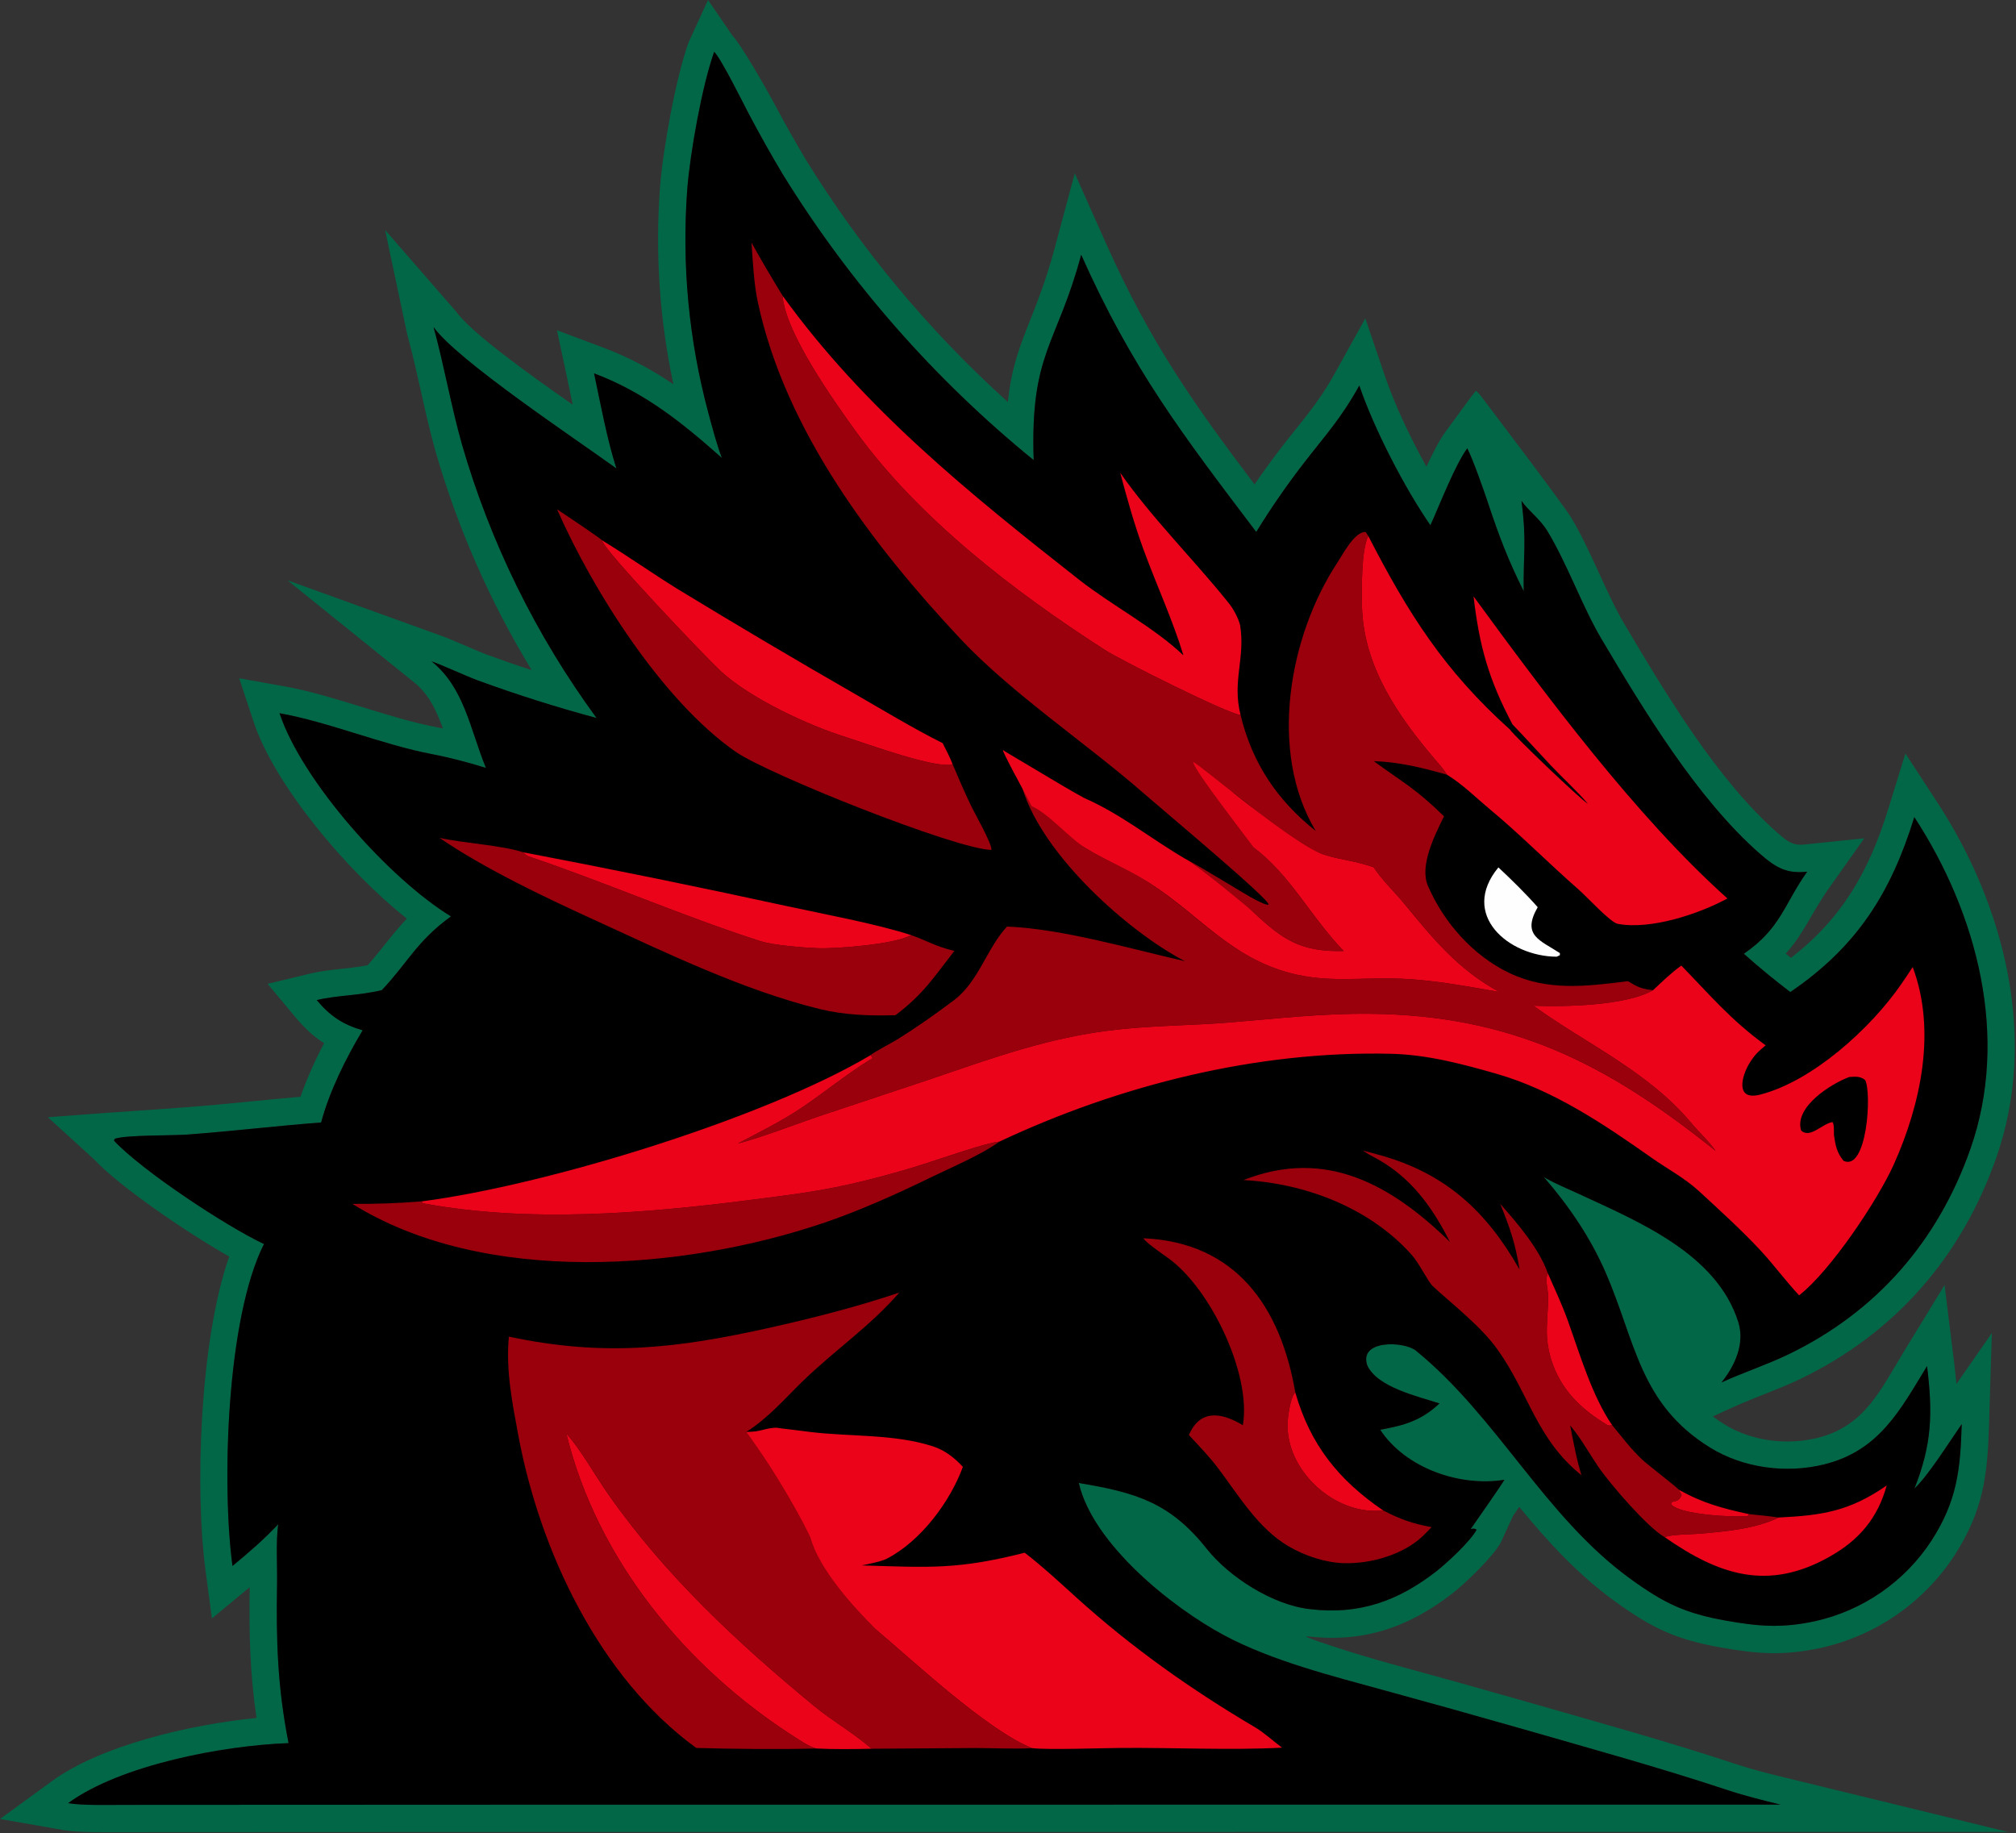 <svg width="100%" height="100%" viewBox="0 0 738 671" version="1.1" xmlns="http://www.w3.org/2000/svg" xmlns:xlink="http://www.w3.org/1999/xlink" xml:space="preserve" xmlns:serif="http://www.serif.com/" style="fill-rule:evenodd;clip-rule:evenodd;stroke-linejoin:round;stroke-miterlimit:2;">
    <rect x="0" y="0" width="738" height="671" fill="#333333" stroke="none"/>
    <g transform="matrix(1,0,0,1,-83.676,-104.354)">
        <path d="M175.081,685.365L161.261,696.792L158.87,678.923C155.071,650.522 156.605,595.663 167.578,564.332C151.363,555.12 127.222,538.501 118.1,528.734L101.204,513.333L122.495,511.732C122.403,511.787 145.252,510.17 151.562,509.698C165.534,508.654 179.696,507.044 193.68,505.835C195.985,499.197 199,492.535 202.314,486.213C198.552,483.85 195.27,480.83 191.956,476.861L181.638,464.504L197.288,460.731C203.992,459.114 210.886,459.121 218.242,457.701C223.794,451.49 227.39,446.095 232.622,440.628C210.11,422.795 184.031,391.278 176.515,368.579L171.24,352.647L187.762,355.591C205.868,358.817 225.468,367.142 243.87,370.63C244.512,370.752 245.167,370.881 245.831,371.018C245.454,369.998 245.066,368.988 244.661,367.99C242.555,362.799 240,357.95 235.377,354.226L188.889,316.772L245.045,337.032C250.277,338.92 256.532,341.968 262.161,344.083C267.516,346.04 272.903,347.906 278.32,349.681C263.114,324.72 251.27,297.812 243.122,269.62L243.113,269.588C239.151,255.531 236.667,241.03 232.75,226.734L224.643,188.542L250.528,218.274C256.051,225.995 276.165,240.522 293.323,252.489C292.645,249.233 291.997,246.065 291.368,243.107L287.57,225.248L304.663,231.665C314.091,235.204 322.383,239.73 330.178,245.008C325.135,221.338 323.484,197.045 325.294,172.853L325.295,172.837C326.387,158.849 331.048,132.955 335.706,119.951L342.862,104.354L351.951,117.602C354.775,120.304 364.63,137.6 366.88,141.83L366.885,141.839C370.663,148.976 374.623,156.014 378.762,162.948C399.077,195.85 423.95,225.664 452.614,251.513C454.864,229.64 462.504,222.248 469.809,195.028L477.113,167.811L488.599,193.544C504.827,229.902 520.864,252.444 542.925,281.682C545.884,277.357 548.958,273.111 552.146,268.946L552.148,268.943C560.371,258.213 565.875,252.644 572.532,240.636L583.478,220.892L590.746,242.266C594.095,252.116 599.789,264.288 605.853,275.192C608.177,270.185 610.576,265.501 612.731,262.557L622.332,249.444L623.999,247.39L625.456,248.866C625.456,248.866 655.696,288.683 658.692,293.601C665.923,305.473 671.535,321.357 678.464,333.037C693.43,358.261 712.366,389.973 734.486,409.323C737.97,412.372 739.975,413.938 744.198,413.501L766.123,411.233L753.39,429.225C746.594,438.827 743.963,446.207 737.375,453.438C738.008,453.956 738.645,454.472 739.291,454.99C757.883,440.606 767.794,423.515 774.902,400.517L781.19,380.172L792.83,398.004C817.519,435.826 829.852,484.382 814.397,528.304C801.619,564.613 777.338,592.443 742.715,609.134C734.741,612.977 726.168,615.795 718.013,619.51L710.679,622.85C711.994,623.836 713.397,624.795 714.899,625.726C724.832,631.885 737.71,633.521 749.074,630.698C766.329,626.412 772.199,612.925 780.576,599.215L795.521,574.756L799.034,603.203C799.369,605.919 799.646,608.499 799.855,610.978L812.827,592.357L811.802,625.975C811.233,644.656 809.671,657.307 799.208,673.634L799.189,673.663C787.957,690.927 770.403,703.098 750.263,707.572L750.229,707.58C736.634,710.502 727.227,709.837 713.79,707.458C697.035,704.491 688.365,700.334 674.726,690.454C661.247,680.689 650.233,668.611 639.821,655.957C639.1,657.017 638.312,658.168 637.508,659.338L633.083,668.973C630.393,674.056 620.185,683.879 615.578,687.471C599.406,700.081 582.694,705.797 562.286,703.345C558.612,702.96 579.374,709.727 592.639,713.362C609.336,717.919 626.003,722.579 642.651,727.34L642.658,727.342C668.372,734.738 694.073,741.808 719.482,750.231C725.378,752.185 731.802,753.761 737.842,755.234L818.689,774.945L282.915,774.973L162.298,775.025L129.149,775.044L129.145,775.044C123.079,775.043 112.533,775.254 106.886,774.268L83.676,770.214L102.717,756.336C120.492,743.38 152.705,735.703 177.578,733.236C175.197,717.111 174.811,702.442 175.081,685.365ZM619.169,670.646C619.169,670.646 623.399,665.894 624.245,664.295C623.061,663.757 623.532,663.934 622.067,664.047C622.063,664.064 633.029,648.412 634.4,646.045C618.165,648.698 598.241,641.86 588.926,627.741C597.8,626.102 603.912,624.402 610.627,618.103C602.91,615.543 587.875,612.27 584.18,604.134C581.031,594.68 597.736,595.294 602.023,598.789C631.98,623.208 649.092,659.535 680.593,682.356C692.798,691.197 700.54,694.956 715.534,697.611C727.553,699.739 735.967,700.417 748.128,697.803C765.679,693.904 781.002,683.279 790.807,668.209C800.123,653.673 801.299,642.332 801.807,625.67C797.23,632.24 789.729,644.278 784.499,649.272C790.853,633.165 791.265,621.889 789.109,604.429C779.318,620.453 771.652,635.394 751.485,640.403C737.563,643.861 721.799,641.77 709.63,634.225C683.884,618.264 682.437,595.573 671.569,570.448C665.932,557.417 658.039,545.855 648.795,535.185L649.379,535.531C653.281,537.81 657.507,539.465 661.599,541.368C683.489,551.547 712.033,563.235 719.996,588.232C722.522,596.161 718.802,604.285 713.868,610.409C721.957,606.725 730.464,603.938 738.373,600.126C770.549,584.614 793.089,558.728 804.964,524.984C819.385,484.002 807.493,438.761 784.456,403.47C775.916,431.101 763.554,450.841 739.052,467.509C732.77,462.684 728.004,458.776 722.038,453.491C735.647,444.115 736.636,435.587 745.227,423.448C737.822,424.214 734.011,422.195 727.901,416.849C705.046,396.856 685.327,364.202 669.864,338.139C662.953,326.49 657.364,310.644 650.152,298.803C647.288,294.102 643.418,291.62 640.64,287.688C642.62,302.765 641.258,307.202 641.458,320.773C635.691,309.217 632.426,300.592 628.352,288.327C626.82,283.717 622.937,272.658 620.8,268.464C616.287,274.628 610.786,288.981 607.302,296.632C597.81,282.889 586.664,261.325 581.278,245.485C574.34,258 568.656,263.842 560.085,275.026C554.168,282.757 548.65,290.786 543.554,299.082C516.398,263.241 498.085,239.332 479.467,197.62C470.526,230.938 460.75,233.349 462.079,272.785C425.817,243.289 394.764,207.916 370.214,168.138C365.974,161.037 361.917,153.828 358.047,146.518C356.039,142.743 347.645,125.739 345.12,123.323C340.692,135.687 336.303,160.315 335.265,173.615C333.205,201.147 335.815,228.831 342.986,255.493C344.246,260.231 346.193,267.54 347.948,272.004C333.337,259.022 319.597,247.952 301.149,241.027C303.447,251.834 305.978,265.521 309.331,275.845C294.557,265.133 251.113,236.28 242.395,224.092C246.305,238.364 248.783,252.842 252.738,266.875C263.164,302.948 279.859,336.902 302.059,367.185C287.408,363.248 272.936,358.669 258.687,353.46C253.086,351.359 246.859,348.318 241.651,346.439C253.687,356.136 255.714,371.176 261.564,385.46C255.62,383.593 248.185,381.626 242.008,380.455C223.64,376.974 204.08,368.656 186.008,365.436C194.206,390.195 226.199,426.068 248.765,439.811C236.221,448.909 232.986,456.719 223.467,466.793C215.02,468.865 207.205,468.626 199.632,470.452C204.449,476.221 209.168,479.417 216.434,481.506C210.278,491.744 204.324,503.737 201.229,515.254C185.049,516.478 168.55,518.457 152.307,519.67C146.534,520.102 129.944,519.774 125.689,521.208L125.408,521.908C135.739,532.969 166.475,553.239 180.306,559.75C166.6,586.923 164.78,647.685 168.782,677.597C175.009,672.448 179.879,668.252 185.518,662.326C184.627,668.749 185.221,677.43 185.103,684.112C184.734,704.921 185.269,721.922 189.313,742.443C165.499,743.296 127.903,750.353 108.607,764.417C113.817,765.327 123.55,765.043 129.147,765.044L162.293,765.025L282.913,764.973L735.473,764.949C729.177,763.414 722.482,761.76 716.336,759.723C691.053,751.342 665.479,744.311 639.894,736.952C623.291,732.204 606.661,727.555 590.002,723.008C571.181,717.851 549.243,712.276 531.965,703.069C512.591,692.745 483.671,669.436 478.592,647.214C499.548,650.694 512.02,654.412 525.417,671.295C533.693,681.725 549.804,692.003 563.379,693.405C581.059,695.541 595.458,690.479 609.429,679.585C611.74,677.783 615.803,674.168 619.169,670.646Z" style="fill:rgb(1,103,71);" data-color="color-3"/>
        <path d="M345.12,123.323C347.645,125.739 356.039,142.743 358.047,146.518C361.917,153.828 365.974,161.037 370.214,168.138C394.764,207.916 425.817,243.289 462.079,272.785C460.75,233.349 470.526,230.938 479.467,197.62C498.085,239.332 516.398,263.241 543.554,299.082C548.65,290.786 554.168,282.757 560.085,275.026C568.656,263.842 574.34,258 581.278,245.485C586.664,261.325 597.81,282.889 607.302,296.632C610.786,288.981 616.287,274.628 620.8,268.464C622.937,272.658 626.82,283.717 628.352,288.327C632.426,300.592 635.691,309.217 641.458,320.773C641.258,307.202 642.62,302.765 640.64,287.688C643.418,291.62 647.288,294.102 650.152,298.803C657.364,310.644 662.953,326.49 669.864,338.139C685.327,364.202 705.046,396.856 727.901,416.849C734.011,422.195 737.822,424.214 745.227,423.448C736.636,435.587 735.647,444.115 722.038,453.491C728.004,458.776 732.77,462.684 739.052,467.509C763.554,450.841 775.916,431.101 784.456,403.47C807.493,438.761 819.385,484.002 804.964,524.984C793.089,558.728 770.549,584.614 738.373,600.126C730.464,603.938 721.957,606.725 713.868,610.409C718.802,604.285 722.522,596.161 719.996,588.232C712.033,563.235 683.489,551.547 661.599,541.368C657.507,539.465 653.281,537.81 649.379,535.531L648.795,535.185C658.039,545.855 665.932,557.417 671.569,570.448C682.437,595.573 683.884,618.264 709.63,634.225C721.799,641.77 737.563,643.861 751.485,640.403C771.652,635.394 779.318,620.453 789.109,604.429C791.265,621.889 790.853,633.165 784.499,649.272C789.729,644.278 797.23,632.24 801.807,625.67C801.299,642.332 800.123,653.673 790.807,668.209C781.002,683.279 765.679,693.904 748.128,697.803C735.967,700.417 727.553,699.739 715.534,697.611C700.54,694.956 692.798,691.197 680.593,682.356C649.092,659.535 631.98,623.208 602.023,598.789C597.736,595.294 581.031,594.68 584.18,604.134C587.875,612.27 602.91,615.543 610.627,618.103C603.912,624.402 597.8,626.102 588.926,627.741C598.241,641.86 618.165,648.698 634.4,646.045C633.029,648.412 622.063,664.064 622.067,664.047C623.532,663.934 623.061,663.757 624.245,664.295C621.996,668.544 613.28,676.582 609.429,679.585C595.458,690.479 581.059,695.541 563.379,693.405C549.804,692.003 533.693,681.725 525.417,671.295C512.02,654.412 499.548,650.694 478.592,647.214C483.671,669.436 512.591,692.745 531.965,703.069C549.243,712.276 571.181,717.851 590.002,723.008C606.661,727.555 623.291,732.204 639.894,736.952C665.479,744.311 691.053,751.342 716.336,759.723C722.482,761.76 729.177,763.414 735.473,764.949L282.913,764.973L162.293,765.025L129.147,765.044C123.55,765.043 113.817,765.327 108.607,764.417C127.903,750.353 165.499,743.296 189.313,742.443C185.269,721.922 184.734,704.921 185.103,684.112C185.221,677.43 184.627,668.749 185.518,662.326C179.879,668.252 175.009,672.448 168.782,677.597C164.78,647.685 166.6,586.923 180.306,559.75C166.475,553.239 135.739,532.969 125.408,521.908L125.689,521.208C129.944,519.774 146.534,520.102 152.307,519.67C168.55,518.457 185.049,516.478 201.229,515.254C204.324,503.737 210.278,491.744 216.434,481.506C209.168,479.417 204.449,476.221 199.632,470.452C207.205,468.626 215.02,468.865 223.467,466.793C232.986,456.719 236.221,448.909 248.765,439.811C226.199,426.068 194.206,390.195 186.008,365.436C204.08,368.656 223.64,376.974 242.008,380.455C248.185,381.626 255.62,383.593 261.564,385.46C255.714,371.176 253.687,356.136 241.651,346.439C246.859,348.318 253.086,351.359 258.687,353.46C272.936,358.669 287.408,363.248 302.059,367.185C279.859,336.902 263.164,302.948 252.738,266.875C248.783,252.842 246.305,238.364 242.395,224.092C251.113,236.28 294.557,265.133 309.331,275.845C305.978,265.521 303.447,251.834 301.149,241.027C319.597,247.952 333.337,259.022 347.948,272.004C346.193,267.54 344.246,260.231 342.986,255.493C335.815,228.831 333.205,201.147 335.265,173.615C336.303,160.315 340.692,135.687 345.12,123.323Z" style="fill-rule:nonzero;"/>
        <path d="M543.318,433.75C544.062,434.111 547.259,435.832 548.03,435.501C549.099,434.074 509.922,401.363 502.424,394.802C481.626,376.606 453.997,358.184 435.315,338.262C403.125,303.936 371.318,262.078 361.167,215.295C359.643,208.275 359.28,200.369 358.781,193.154C362.079,199.218 366.543,206.675 370.152,212.587C371.141,226.109 388.745,250.882 396.972,262.268C420.008,294.148 455.229,321.129 488.097,342.225C494.613,346.407 532.747,365.438 537.821,366.121C542.104,383.816 551.237,397.306 565.339,408.551C547.921,379.613 555.475,337.26 573.31,310.21C575.28,307.222 579.65,298.826 583.604,299.111L584.574,300.562C581.993,305.414 582.139,320.121 582.253,326.004C582.677,348.047 595.343,366.34 609.104,382.486C610.667,384.325 612.104,385.836 613.373,387.942C604.276,385.36 596.055,383.308 586.566,382.972C597.769,391.199 601.659,392.802 612.281,403.182C608.899,410.089 603.222,421.248 606.409,428.651C612.188,442.076 622.99,454.23 636.156,460.511C650.321,467.27 664.524,465.397 679.613,463.53C683.123,465.669 684.622,466.37 688.808,466.818C679.005,472.5 656.512,472.96 645.028,472.518C664.626,486.665 686.972,496.468 702.949,515.61C705.782,519.004 709.164,521.966 711.705,525.658C672.069,493.814 637.167,475.976 585.183,475.464C567.704,475.292 551.424,477.188 534.082,478.619C520.734,479.72 507.972,479.693 494.274,481.076C468.349,483.694 447.46,491.535 423.116,499.789L382.915,513.165C374.589,516.011 361.913,520.927 353.775,522.959C361.088,519.125 369.817,514.731 376.668,510.164C385.683,504.154 393.761,497.352 403.109,491.702L402.406,490.583C403.001,489.843 410.573,485.833 411.997,484.939C419.172,480.501 426.197,475.555 432.924,470.471C441.955,463.645 444.949,451.406 452.324,443.534C472.681,444.381 497.055,451.564 517.463,456.22C496.751,445.444 465.55,417.58 458.038,393.188C463.993,395.73 475.351,411.223 480.495,414.456C488.104,419.239 495.718,421.978 504.079,427.334C522.437,439.092 533.955,454.712 556.012,460.563C570.041,464.284 582.379,462.006 596.578,462.615C608.826,463.14 620.491,465.384 632.499,467.468C617.306,459.178 608.214,447.898 597.491,434.87C594.27,430.958 589.003,425.855 586.538,421.82C579.117,419.264 574.512,419.206 568.221,417.168C556.74,413.45 545.051,401.87 535.033,394.483C533.321,394.491 530.397,396.087 528.688,395.989C531.441,398.119 539.878,410.595 542.436,414.455C556.228,424.792 563.032,439.416 575.576,452.491C560.172,452.856 553.417,448.653 542.111,437.894C541.28,437.101 523.897,426.854 517.565,418.735C523.625,421.789 540.021,432.151 543.318,433.75ZM449.478,522.278C443.127,526.99 430.716,532.267 423.322,535.882C411.597,541.614 397.771,547.744 385.411,551.941C333.821,569.457 261.08,575.185 212.666,545.043C221.138,545.125 229.609,544.819 238.053,544.126C238.17,544.394 238.293,544.799 238.611,544.858C277.363,552.028 319.253,548.591 358.03,543.65C372.177,541.848 382.098,540.65 394.041,538.005C404.093,535.742 414.035,533.013 423.834,529.829C428.642,528.309 445.262,522.488 449.478,522.278ZM450.745,378.78C458.536,384.639 471.466,391.578 480.23,396.31C474.568,399.334 461.748,390.273 455.406,388.228C453.809,385.3 452.122,381.847 450.745,378.78ZM382.533,744.416C369.477,744.781 351.626,744.578 338.561,744.215C303.07,718.414 281.3,672.018 273.431,629.853C271.215,617.974 268.786,605.763 269.967,593.645C304.867,601.066 331.347,598.037 366.059,590.25C381.727,586.735 397.643,582.653 412.881,577.519C402.059,589.989 389.375,598.45 377.368,610.105C371.256,616.037 364.676,623.685 356.797,628.557C362.406,630.185 364.584,625.841 369.864,627.348C365.406,627.362 362.295,628.6 356.797,628.557C367.317,642.202 375.075,650.724 380.345,667.409C383.899,678.659 395.78,692.38 404.031,700.58C418.306,712.552 444.768,737.532 461.523,744.291C455.084,744.642 447.311,744.246 440.679,744.242L402.731,744.5C396.555,739 388.376,734.355 381.785,728.926C353.828,705.902 326.994,680.937 306.173,651.108C301.544,644.477 296.202,634.877 291.004,629.132C302.305,675.417 335.005,714.937 374.62,740.214C376.962,741.709 379.881,743.743 382.533,744.416ZM432.39,384.074C434.46,389.021 436.625,393.942 438.898,398.793C440.25,401.68 447.18,413.845 446.556,415.475C433.563,415.195 364.903,387.833 352.997,379.553C326.176,360.901 300.652,320.477 287.588,290.766C289.765,292.252 302.968,301.026 304.068,302.132C304.247,305.337 342.257,345.166 347.574,350.079C358.217,359.915 379.316,369.802 393.493,374.233C399.939,376.248 426.817,386.114 432.39,384.074ZM693.091,667.063C686.808,663.528 673.03,647.505 668.809,641.33C665.706,636.791 662.657,631.253 658.935,626.706L658.471,626.147C659.551,631.759 660.903,639.034 662.606,644.358C646.227,631.258 643.452,614.65 631.921,598.42C625.872,589.906 615.75,582.14 608.22,575.206C606.411,573.54 603.297,566.87 600.388,563.615C585.077,546.484 561.495,537.509 538.894,536.328C569.114,524.418 593.041,538.12 614.486,558.999C608.611,547.504 601.944,537.676 591.016,530.498C588.139,528.608 585.648,527.556 582.951,525.79L582.536,525.514C584.622,526.047 586.703,526.604 588.777,527.183C612.667,533.82 627.748,547.56 639.942,569.094C638.393,559.467 636.496,554.031 632.892,545.068C639.168,552.166 647.124,561.422 650.302,570.481C649.146,572.707 650.362,576.106 650.408,578.726C650.495,583.64 649.658,589.163 650.007,594.005C650.204,596.703 650.706,599.37 651.502,601.955C654.902,612.999 662.415,620.174 672.014,625.964C672.637,626.34 673.205,626.189 673.786,625.973C677.713,630.729 680.403,634.45 684.91,638.739C686.729,640.468 697.455,648.68 698.219,649.665L699.294,651.624C698.251,653.71 698.011,653.58 695.616,654.213L695.392,654.936C698.255,658.883 718.723,659.866 723.491,659.319L723.94,658.62C727.385,658.992 731.368,659.328 734.744,659.863C726.332,664.077 714.49,665.076 705.231,665.824C702.334,666.058 695.328,666.033 693.091,667.063ZM417.16,446.638C423.279,448.78 425.836,450.72 433.037,452.447C425.249,462.43 421.763,468.18 411.487,475.971C402.211,476.25 392.881,475.961 383.797,473.73C355.637,466.812 327.238,452.998 300.913,440.947C282.569,432.55 261.017,422.305 244.598,411.077C253.431,413.014 267.035,413.721 275.214,416.34C275.854,417.014 276.326,417.545 277.248,417.857C305.737,427.497 333.461,439.679 362.054,448.869C366.83,450.404 377.961,451.243 382.981,451.45C389.675,451.727 411.528,450.029 417.16,446.638ZM589.993,657.253C596.461,660.593 600.663,662.054 607.731,663.383C606.69,664.49 605.623,665.572 604.531,666.628C597.315,673.51 585.347,676.895 575.456,676.563C568.715,676.336 561.276,673.851 555.389,670.394C544.228,663.839 537.124,651.762 529.525,641.716C526.259,637.399 522.515,633.57 518.88,629.639C519.133,629.119 519.396,628.604 519.67,628.095C524.146,619.802 532.064,622.108 538.66,626.08C541.832,607.302 526.729,575.818 511.186,564.789C509.451,563.558 502.886,559.01 502.242,557.633C536.083,559.112 552.443,582.671 557.847,614.073C556.093,615.605 555.153,622.581 555.04,625.053C554.229,642.769 572.611,659.314 589.993,657.253Z" style="fill:rgb(153,0,11);" data-color="color-1"/>
        <path d="M238.053,544.126C283.654,538.262 363.685,513.656 402.406,490.583L403.109,491.702C393.761,497.352 385.683,504.154 376.668,510.164C369.817,514.731 361.088,519.125 353.775,522.959C361.913,520.927 374.589,516.011 382.915,513.165L423.116,499.789C447.46,491.535 468.349,483.694 494.274,481.076C507.972,479.693 520.734,479.72 534.082,478.619C551.424,477.188 567.704,475.292 585.183,475.464C637.167,475.976 672.069,493.814 711.705,525.658C709.164,521.966 705.782,519.004 702.949,515.61C686.972,496.468 664.626,486.665 645.028,472.518C656.512,472.96 679.005,472.5 688.808,466.818C691.981,463.88 695.67,460.249 699.162,457.823C710.075,469.031 716.995,477.468 730.029,487.012C727.29,489.347 726.103,490.329 724.158,493.469C721.261,498.144 718.692,507.445 728.055,505.04C747.285,500.1 768.487,480.765 779.55,464.784C781.019,462.662 782.453,460.518 783.863,458.357C792.6,481.67 786.84,508.507 776.973,530.543C771.101,543.657 753.74,569.635 742.279,578.527C737.309,573.222 733.028,567.347 728.136,562.064C720.995,554.438 713.17,547.329 705.488,540.259C700.259,535.499 693.951,532.176 688.199,528.118C670.828,515.862 652.295,503.402 631.683,497.475C619.07,493.848 606.206,490.427 593.004,490.104C543.978,488.904 493.624,501.515 449.478,522.278C445.262,522.488 428.642,528.309 423.834,529.829C414.035,533.013 404.093,535.742 394.041,538.005C382.098,540.65 372.177,541.848 358.03,543.65C319.253,548.591 277.363,552.028 238.611,544.858C238.293,544.799 238.17,544.394 238.053,544.126ZM637.351,369.519C628.662,353.12 625.251,341.032 623.098,322.665C649.721,359.054 682.549,403.267 716.045,433.249C705.565,438.939 687.907,444.812 675.872,442.536C673.192,442.029 664.442,432.491 661.769,430.16C650.68,420.492 640.317,409.907 628.962,400.498C623.794,396.195 619.179,391.506 613.373,387.942C612.104,385.836 610.667,384.325 609.104,382.486C595.343,366.34 582.677,348.047 582.253,326.004C582.139,320.121 581.993,305.414 584.574,300.562C599.158,328.934 612.432,349.862 636.375,371.367C638.106,373.942 662.454,397.178 664.963,398.59C660.543,393.42 655.986,389.431 651.423,384.576C646.688,379.538 642.158,374.531 637.351,369.519ZM370.152,212.587C400.039,254.042 438.792,285.195 478.627,316.51C490.682,325.987 506.184,334.008 516.903,344.268C512.978,331.33 506.942,318.271 502.284,305.523C498.943,296.38 496.231,286.835 493.758,277.428C505.691,294.437 520.554,308.98 533.511,325.157C535.194,327.258 536.987,330.592 537.649,333.198C539.603,345.42 534.647,353.634 537.821,366.121C532.747,365.438 494.613,346.407 488.097,342.225C455.229,321.129 420.008,294.148 396.972,262.268C388.745,250.882 371.141,226.109 370.152,212.587ZM461.334,399.44C459.314,395.476 452.659,383.3 450.779,379.103C450.474,378.543 473.14,392.482 480.23,396.31C494.184,402.436 504.173,410.853 517.565,418.735C523.344,422.136 541.28,437.101 542.111,437.894C553.417,448.653 560.172,452.856 575.576,452.491C563.032,439.416 556.228,424.792 542.436,414.455C539.878,410.595 521.076,386.779 520.453,383.341C522.162,383.439 556.74,413.45 568.221,417.168C574.512,419.206 579.117,419.264 586.538,421.82C589.003,425.855 594.27,430.958 597.491,434.87C608.214,447.898 617.306,459.178 632.499,467.468C620.491,465.384 608.826,463.14 596.578,462.615C582.379,462.006 570.041,464.284 556.012,460.563C533.955,454.712 522.873,439.372 504.515,427.614C496.154,422.258 488.104,419.239 480.495,414.456C475.351,411.223 467.289,401.982 461.334,399.44ZM367.928,627.03C371.403,627.388 376.745,628.11 380.264,628.538C395.016,630.333 410.755,629.208 425.009,633.738C429.477,635.158 433.039,637.936 436.155,641.312C431.477,654.13 420.728,668.491 408.375,674.901C406.264,675.996 401.617,676.873 399.165,677.388C424.025,678.137 434.212,678.979 458.794,672.748C465.642,678.045 471.242,683.283 477.632,689.067C497.924,707.435 519.615,722.775 543.15,736.674C546.447,738.621 549.86,741.767 553.012,744.109C534.132,745.095 512.919,744.042 493.782,744.208C486.571,744.27 467.656,744.944 461.523,744.291C444.768,737.532 418.306,712.552 404.031,700.58C395.78,692.38 383.656,678.733 380.345,667.409C379.419,664.242 367.317,642.202 356.797,628.557C362.295,628.6 363.47,627.044 367.928,627.03ZM402.731,744.5C396.532,744.644 388.649,744.733 382.533,744.416C379.881,743.743 376.962,741.709 374.62,740.214C335.005,714.937 302.305,675.417 291.004,629.132C296.202,634.877 301.544,644.477 306.173,651.108C326.994,680.937 353.828,705.902 381.785,728.926C388.376,734.355 396.555,739 402.731,744.5ZM304.068,302.132C313.314,307.78 322.308,314.133 331.576,319.88C353.114,332.995 374.816,345.838 396.678,358.404C407.2,364.462 417.915,370.962 428.749,376.388C430.09,379.012 431.312,381.324 432.39,384.074C426.817,386.114 399.939,376.248 393.493,374.233C379.316,369.802 358.217,359.915 347.574,350.079C342.257,345.166 304.247,305.337 304.068,302.132ZM734.744,659.863C750.636,659.091 760.741,657.599 774.353,648.117C771.001,660.176 764.229,668.115 753.401,674.219C730.795,686.964 712.921,680.855 693.091,667.063C695.328,666.033 702.334,666.058 705.231,665.824C714.49,665.076 726.332,664.077 734.744,659.863ZM650.302,570.481C652.79,576.091 655.56,582.059 657.622,587.812C661.933,599.837 666.522,615.434 673.786,625.973C673.205,626.189 672.637,626.34 672.014,625.964C662.415,620.174 654.902,612.999 651.502,601.955C650.706,599.37 650.204,596.703 650.007,594.005C649.658,589.163 650.495,583.64 650.408,578.726C650.362,576.106 649.146,572.707 650.302,570.481ZM698.219,649.665C706.856,654.544 714.223,656.529 723.94,658.62L723.491,659.319C718.723,659.866 698.255,658.883 695.392,654.936L695.616,654.213C698.011,653.58 698.251,653.71 699.294,651.624L698.219,649.665ZM275.214,416.34C307.307,422.457 339.319,428.992 371.242,435.942C384.919,438.911 404.126,442.436 417.16,446.638C411.528,450.029 389.675,451.727 382.981,451.45C377.961,451.243 366.83,450.404 362.054,448.869C333.461,439.679 305.737,427.497 277.248,417.857C276.326,417.545 275.854,417.014 275.214,416.34ZM557.847,614.073C563.304,633.129 573.599,646.058 589.993,657.253C572.611,659.314 554.229,642.769 555.04,625.053C555.153,622.581 556.093,615.605 557.847,614.073Z" style="fill:rgb(235,3,25);" data-color="color-2"/>
        <path d="M632.194,421.879C636.917,426.26 642.368,431.649 646.584,436.443C640.631,446.812 647.479,448.525 654.695,453.239L654.707,454.01L653.534,454.567C635.924,454.475 617.895,439.221 632.194,421.879Z" style="fill:rgb(255,254,254);fill-rule:nonzero;"/>
        <path d="M760.632,498.603C762.87,498.457 764.732,498.249 766.475,499.736C768.934,504.614 767.119,533.193 758.57,529.299C756.061,526.332 755.559,523.499 755.031,519.82C754.99,518.329 755.175,516.188 754.521,515.091C750.731,515.683 746.269,521.275 743.016,518.183C740.407,509.629 753.853,501.125 760.632,498.603Z" style="fill-rule:nonzero;"/>
    </g>
</svg>
